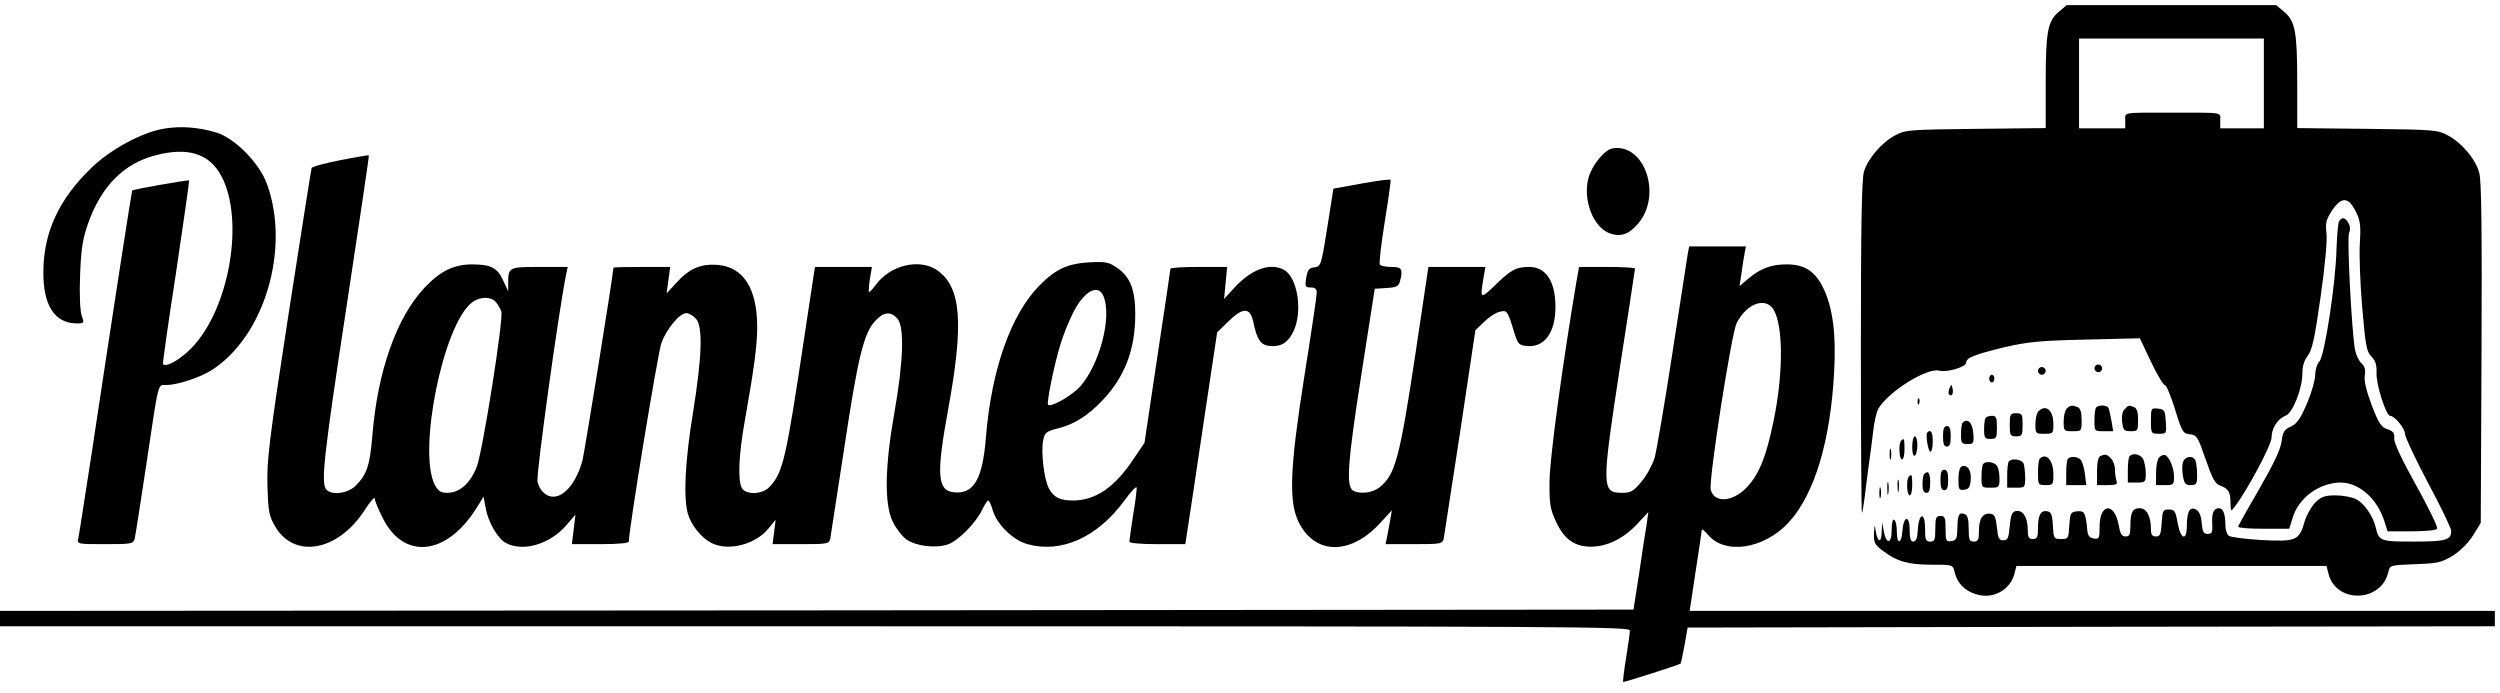 <?xml version="1.0" encoding="UTF-8" standalone="yes"?>
<!-- Created with sK1/UniConvertor (http://sk1project.org/) -->
<svg xmlns="http://www.w3.org/2000/svg" xmlns:xlink="http://www.w3.org/1999/xlink"
  width="974pt" height="270pt" viewBox="0 0 974 270"
  fill-rule="evenodd">
<g>
<g>
<path style="stroke:none; fill:#000000" d="M 802.1 4.6C 797.8 8.2 797 12.3 797 32.2L 797 49.9L 769.8 50.2C 743.8 50.5 742.3 50.6 738.4 52.7C 733.1 55.5 727.7 61.8 726.2 66.9C 725.3 69.6 725 89.2 725 135.5C 725 171.2 725.2 200.1 725.4 199.9C 725.6 199.7 726.1 196.8 726.5 193.5C 726.9 190.2 727.6 184.6 728.1 181C 728.6 177.4 729.4 171.6 729.8 168C 730.2 164.4 731.1 160.6 731.7 159.4C 735.4 152.8 750.6 143.2 755.5 144.4C 758.5 145.2 766 143 766 141.3C 766 139.4 769.3 138.1 780.8 135.3C 789.9 133.2 794.7 132.7 812.6 132.3L 833.7 131.8L 838 140.9C 840.4 145.9 842.8 150 843.4 150C 844 150 845.8 154.3 847.4 159.5C 850.1 168.3 850.5 168.9 853.2 169.2C 855.9 169.5 856.3 170.2 859.3 178.9C 861.9 186.4 863 188.5 865 189.2C 868.2 190.4 869 191.7 869 196C 869.1 199.3 869.2 199.4 870.6 197.5C 875.5 191.1 885 173.3 885 170.5C 885 166.9 887.3 163.2 890.4 162C 893.2 161 897 151.5 897 145.5C 897 142.7 897.7 140.4 899.1 138.6C 900.8 136.4 901.8 131.9 904.1 115.7C 905.9 103.2 906.7 93.7 906.4 90.9C 905.9 87 906.2 85.7 908.5 82.1C 912.4 76.3 915.1 76.6 918.2 83.2C 919.6 86.1 919.8 88.6 919.4 94.7C 919.1 99 919.5 110.2 920.3 119.6C 921.6 134.7 922 137 923.9 138.9C 925.5 140.5 926 142.1 925.9 145.3C 925.7 149.7 929.6 162 931.2 162C 932.9 162 937 166.9 937 169.1C 937 170.3 941.1 178.9 946 188.2C 951 197.5 955 205.9 955 206.8C 955 210.4 953 211 940.4 211C 927.3 211 926.8 210.8 925.6 205.5C 924.5 201 921.1 196.1 918 194.5C 916.4 193.7 912.8 193 910 193C 905.7 193 904.4 193.5 902 195.8C 900.5 197.4 898.6 200.7 897.9 203.1C 895.8 210.6 894.6 211.1 881.1 210.4C 874.7 210 868.9 209.3 868.3 208.7C 867.6 208.2 867 206.3 867 204.5C 867 200.2 866.1 198 864.5 198C 862.4 198 861.6 200 861.9 204.2C 862 207.4 861.8 208 860.1 208C 858.5 208 858.1 207.2 857.8 203.9C 857.6 201.2 856.9 199.3 855.7 198.6C 853.3 197.1 852 199.2 852 204.7C 852 211 849.6 210.3 848.4 203.7C 847.6 199.1 847.2 198.5 845 198.5C 842.7 198.5 842.5 198.9 842.2 203.7C 841.9 208.2 841.6 209 839.9 209C 838.5 209 838 208.3 838 206.1C 838 201.1 836.3 198 833.6 198C 830.8 198 830 199.6 830 205.1C 830 208.3 829.6 209 828.1 209C 826.6 209 826 207.9 825.4 204.4C 823.7 195.5 818 196.1 818 205.2C 818 209.8 817.8 210.1 815.8 209.8C 814.1 209.6 813.4 208.7 813.2 206.5C 812.6 199.8 812.1 198.9 809.2 199.2C 806.7 199.5 806.5 199.9 806.2 204.7C 805.9 209.8 805.8 210 803 210C 800.2 210 800.1 209.8 799.8 204.8C 799.6 200.6 799.1 199.4 797.6 199.2C 795.1 198.7 794 200.6 794 205.7C 794 209.3 793.7 210 792 210C 790.4 210 790 209.3 790 206.2C 790 201.6 788.1 198.6 785.4 199.1C 783.9 199.4 783.4 200.6 783 205C 782.6 209.7 782.2 210.5 780.5 210.5C 778.8 210.5 778.4 209.7 778 205.5C 777.6 201.7 777.1 200.4 775.7 200.2C 772.7 199.6 771 201.9 771 206.6C 771 210.3 770.7 211 769 211C 767.3 211 767 210.3 767 206C 767 202.4 766.6 200.8 765.5 200.3C 763.2 199.5 762.7 200.4 762.6 205.7C 762.5 209.9 762.2 210.5 760.3 210.8C 758.2 211.1 758 210.8 758 206.1C 758 201.7 757.7 201 756 201C 754.3 201 754 201.7 754 206C 754 210.3 753.7 211 752 211C 750.3 211 750 210.3 750 205.9C 750 199.3 747.6 199.7 747.2 206.3C 747 209.6 746.5 211 745.4 211C 744.4 211 744 209.7 744 206.4C 744 200.5 741.6 200.9 741.2 206.8C 740.8 212.1 739 212.3 739 207.1C 739 204.9 738.6 202.8 738 202.5C 737.4 202.1 737 203.7 737 206.5C 737 212 734.9 212.3 733.9 206.9L 733.3 203.5L 733.1 207.4C 733 211.9 731.4 211.3 730.7 206.5C 730.4 204.1 730.3 204.3 730.1 207.7C 730 211.4 730.4 212.2 733.3 214.4C 738.9 218.7 743.3 220 752.4 220C 760.8 220 760.8 220 761.5 222.8C 762.4 226.9 765.2 230 769.5 231.4C 776.1 233.7 783.1 230.1 784.8 223.6L 785.6 220.5L 846 220.5L 906.4 220.5L 907.2 223.6C 910.2 235.3 927.9 234.7 930.5 222.8C 931.1 220.2 931.2 220.2 940.9 219.8C 949.7 219.5 951.1 219.2 955.6 216.5C 958.6 214.6 961.6 211.6 963.5 208.6L 966.5 203.7L 966.8 137.6C 967 89.8 966.8 70.3 965.9 67.3C 964.5 62 959.1 55.6 953.6 52.7C 949.7 50.6 948.2 50.5 922.3 50.2L 895 49.9L 895 32.2C 895 12.3 894.2 8.2 889.9 4.6L 886.8 2L 846 2L 805.2 2L 802.1 4.6zM 882 32.5L 882 50L 873.5 50L 865 50L 865 47C 865 43.6 866.7 43.9 846.5 43.9C 826.3 43.9 828 43.6 828 47L 828 50L 819 50L 810 50L 810 32.5L 810 15L 846 15L 882 15L 882 32.5z"/>
<path style="stroke:none; fill:#000000" d="M 64 50.1C 55.4 51.5 43.2 58.1 35.7 65.3C 23 77.5 17 90.5 16.9 105.6C 16.7 118.9 21.3 126 29.9 126C 32.8 126 32.9 125.9 31.8 122.9C 31.2 121 30.9 114.9 31.2 107.2C 31.6 96.9 32.2 93.1 34.3 87.1C 39.4 72.6 48.2 63.7 60.6 60.5C 73.2 57.2 81.5 59.8 86.2 68.5C 95.4 85.6 89.4 120.4 74.6 135.6C 70.2 140.1 64.8 143.2 63.5 141.9C 63.3 141.6 65.6 125.5 68.6 106.1C 71.5 86.6 73.8 70.5 73.7 70.3C 73.3 70 51.8 73.8 51.5 74.2C 51.3 74.5 45 115 35.5 178C 33 194.2 30.8 208.5 30.5 209.7C 30 212 30.1 212 41 212C 51.5 212 52 211.9 52.5 209.7C 52.8 208.5 54.8 195.6 57 181C 62 147.6 61.4 150 64.8 150C 69.1 150 77.8 147.1 82.3 144.3C 103.1 131.2 113.3 96.6 103.9 71.4C 100.9 63.4 91.6 54 84.5 51.7C 77.7 49.6 70.6 49 64 50.1z"/>
<path style="stroke:none; fill:#000000" d="M 628.3 57.8C 625.2 58.3 620.3 64.2 618.9 69.2C 616.5 77.9 620.8 88.8 627.4 91C 631.6 92.4 634.8 91.2 638.3 87C 647.6 76 640.8 55.8 628.3 57.8z"/>
<path style="stroke:none; fill:#000000" d="M 132.6 62.4C 126.6 63.6 121.5 64.9 121.4 65.5C 121.2 66 117.2 91.7 112.4 122.5C 104.7 172.5 103.9 179.7 104.2 189.5C 104.5 199.3 104.8 201 107.2 205.1C 114.7 217.9 131.7 214.8 142.1 198.7C 144.2 195.4 146 193.4 146 194.2C 146 195 147.4 198.5 149.1 201.8C 157.3 218.3 174 216.5 185.6 198L 188.4 193.5L 189.2 197.8C 190.2 203.5 193.9 209.9 197.2 211.6C 203.9 215.1 214.2 212 220.6 204.7L 224.2 200.5L 223.5 206.3L 222.8 212L 233.9 212C 241.3 212 245 211.6 245 210.9C 245 206.2 256.3 137.4 257.7 133.6C 259.7 128.1 264.8 122 267.4 122C 268.3 122 269.9 122.9 271 124C 273.9 126.9 273.6 138.3 270 160.7C 266.9 179.7 266.2 193.6 268 200.2C 269.3 204.6 273.2 209.5 277.1 211.5C 283.6 214.9 294.3 212.2 299.4 205.9L 302.2 202.5L 301.6 207.2L 301 212L 312 212C 322.6 212 323 211.9 323.5 209.7C 323.7 208.5 326.2 192.4 329 174C 334.3 138.9 336.5 129.8 341.1 124.9C 344.3 121.5 347 121.2 349.6 124.1C 352.4 127.2 352 140.7 348.5 160.5C 344.7 181.8 344.5 196.4 347.8 203.2C 349.1 205.9 351.5 209 353.2 210.2C 356.9 212.8 364.5 213.7 369.3 212.1C 373.3 210.7 380.2 203.8 382.7 198.5C 383.6 196.6 384.7 195 385 195C 385.4 195 386.2 196.7 386.8 198.9C 388.5 204.4 394.6 210.4 400.3 212C 413.5 215.7 427.6 209.3 438 195.1C 440.5 191.7 442.6 189.4 442.8 189.9C 443 190.4 442.4 195.1 441.5 200.4C 440.7 205.7 440 210.4 440 211C 440 211.6 444.2 212 450.9 212L 461.8 212L 462.3 208.7C 462.6 207 465.4 188.4 468.5 167.5L 474.2 129.5L 478.6 125.2C 484.3 119.6 487.1 119.7 488.3 125.5C 489.7 132.3 491.2 134.5 494.7 134.8C 499.2 135.2 501.9 133.5 504.1 128.7C 507.6 120.9 505.4 107.9 500.2 105.1C 494.7 102.2 487.5 104.9 480.7 112.3L 476.9 116.5L 477.5 110.2L 478.1 104L 467 104C 461 104 456 104.3 456 104.7C 456 105.1 453.7 120.5 450.9 139L 445.9 172.5L 441.3 179.3C 434.2 189.9 426.8 194.9 418.2 195C 412.9 195 410.5 193.8 408.6 190.2C 406.8 186.7 405.5 176.2 406.4 171.7C 407 168.6 407.5 168.1 411.8 167C 418.4 165.4 423.7 162.1 429.7 155.8C 438.3 146.6 442.3 136.1 442.3 122.4C 442.3 112.8 440.3 107.7 435 104.2C 432 102.1 430.6 101.9 424.5 102.2C 415.9 102.7 411.3 104.8 405 111.2C 393.8 122.5 386.2 144.2 384.1 170.6C 382.8 186.6 379.4 192.6 371.7 191.8C 365.2 191.2 364.7 185.1 369.4 159.5C 375.6 125.7 374.5 111.7 365 105.2C 358.1 100.6 346.8 103.3 341.2 111C 339.9 112.7 338.7 114 338.5 113.8C 338.4 113.6 338.5 111.4 338.9 108.7L 339.7 104L 328.6 104L 317.5 104L 313.6 129.7C 306.2 179.2 305.1 184.1 299.8 189.7C 297 192.7 290.6 192.9 289 190.1C 287.4 187 287.8 177.3 290.1 164.4C 293.9 142.9 295 134.6 295 127.4C 295 112.5 289.7 104.1 279.7 103.2C 273 102.7 268.5 104.6 263.4 110.3L 259.7 114.3L 260.4 109.2L 261.1 104L 250 104C 244 104 239 104.1 239 104.3C 239 106.4 227.7 176.6 226.9 179.5C 224 190 217.6 195.9 212.6 192.6C 211.1 191.6 209.8 189.6 209.4 187.5C 208.9 184.6 217.6 121.5 220.6 106.7L 221.2 104L 210.2 104C 198.2 104 198 104.1 198 110.3L 198 113.5L 196 109.2C 193.8 104.3 191.2 103 183.7 103C 176.7 103.1 171.5 105.6 165.3 112.2C 154.5 123.7 147.1 144.7 145.1 169.4C 144.1 181.4 143 184.8 138.5 189.3C 135.5 192.2 129.5 193.1 127.2 190.8C 124.9 188.5 126.1 177.9 135 119.5C 139.9 87.1 143.9 60.6 143.7 60.5C 143.6 60.4 138.6 61.2 132.6 62.4zM 430 115.6C 433.2 123.8 428.4 141.9 420.9 150.5C 417.7 154.1 409.5 158.8 408.3 157.7C 407.7 157 410.7 142 413.2 134C 414.3 130.4 416.5 124.9 418.1 121.8C 422.4 113.3 428 110.3 430 115.6zM 193.2 117.7C 194 118.7 195 120.3 195.3 121.3C 196.3 123.9 188.1 175.5 185.8 181.7C 183.4 188.1 179.1 192 174.4 192C 171.7 192 170.8 191.4 169.4 188.9C 162.7 175.8 172.6 126.7 183.8 117.9C 186.9 115.5 191.2 115.4 193.2 117.7z"/>
<path style="stroke:none; fill:#000000" d="M 530.5 71.5L 519.5 73.5L 517.3 87.4C 514.7 103.8 514.7 103.8 511.8 104.2C 510 104.4 509.4 105.3 508.9 108.2C 508.4 111.7 508.5 112 510.7 112C 512.4 112 513 112.6 513 114.1C 513 115.2 510.9 129.5 508.3 145.8C 502.5 182.4 502 195.5 506 203.5C 512.3 216.1 525.9 216.4 537.4 204.1L 542.3 198.8L 541.6 202.7C 541.2 204.8 540.7 207.7 540.4 209.2L 539.8 212L 550.9 212C 561.6 212 562 211.9 562.5 209.7C 562.7 208.5 565.6 189.8 568.9 168.1L 574.8 128.7L 578.2 125.4C 580 123.6 582.7 121.8 584.2 121.5C 587.2 120.7 587.3 120.9 590.1 130C 591.4 134 591.8 134.5 594.8 134.8C 601.7 135.5 606 129.6 606 119.6C 606 109.6 602.3 104 595.8 104C 590.7 104 588.6 105.1 582.3 111.3C 576.8 116.6 576.6 116.5 577.9 108.7L 578.7 104L 567.6 104L 556.5 104L 551.7 136.2C 545.3 178.9 543.6 185 537.4 189.9C 534.7 192.1 529.6 192.6 527.1 191.1C 524.4 189.3 525 180.4 530.3 146.5L 535.6 112.5L 540.2 112.2C 544 112 544.9 111.5 545.4 109.7C 546.7 104.8 546.2 104 542.1 104C 539.9 104 537.9 103.6 537.6 103.1C 537.2 102.6 538.1 95.1 539.5 86.4C 540.9 77.8 541.9 70.4 541.8 70.1C 541.6 69.7 536.6 70.4 530.5 71.5z"/>
<path style="stroke:none; fill:#000000" d="M 911.3 86.2C 910.9 86.9 910.5 91.8 910.3 97C 910 110.3 905.7 138.6 903.6 140.9C 902.7 141.8 902 144.2 902 146.1C 902 148 900.6 153 898.8 157.2C 896.2 163.2 894.9 165.1 892.5 166.2C 890 167.3 889.4 168.2 888.9 172C 888.5 175.1 885.8 180.8 880.2 190.5C 875.7 198.2 872 204.8 872 205.2C 872 205.7 876.5 206 882 206L 891.9 206L 893.2 201.8C 895.5 193.9 903.7 188 912 188C 919.2 188.1 926.2 194.3 929 203.2L 930.2 207L 939.5 207C 944.8 207 949.2 206.6 949.5 206C 949.9 205.4 946.2 197.9 941.4 189.2C 935.7 179 932.7 172.6 932.8 170.9C 933 168.7 932.4 168 930.1 167.2C 927.7 166.4 926.7 164.9 924 157.8C 921.9 152.2 921 148.5 921.3 146.3C 921.7 144.1 921.3 142.7 920 141.5C 919 140.6 917.9 138.2 917.5 136.2C 916.2 129 914.3 92.5 915.2 90.7C 915.7 89.7 915.7 88.2 915 87C 913.8 84.7 912.5 84.4 911.3 86.2z"/>
<path style="stroke:none; fill:#000000" d="M 657.5 99.2C 657.2 101 654.5 118.5 651.5 138C 648.5 157.5 645.4 175.8 644.6 178.5C 643.7 181.3 641.4 185.5 639.4 187.8C 636.4 191.4 635.3 192 632 192C 623.9 192 623.9 190.2 631.4 141.3C 634.5 121.4 637 104.9 637 104.6C 637 104.3 632.1 104 626.1 104L 615.2 104L 614.1 110.2C 608.8 141.7 603.7 178.9 603.7 187.5C 603.6 196.3 603.9 198.2 606.2 203.2C 609.4 210.1 613.4 213 620 213C 626.2 212.9 632.6 209.8 637.8 204.2L 642.2 199.5L 641.5 204.5C 641 207.3 639.7 215.8 638.6 223.5L 636.4 237.5L 318.2 237.8L -0 238L -0 241L -0 244L 317.5 244C 619.2 244 635 244.1 635 245.7C 635 246.7 634.3 251.5 633.5 256.5C 632.7 261.4 632.2 265.5 632.4 265.7C 632.6 265.9 654.1 259.1 654.8 258.5C 654.9 258.4 655.6 255.2 656.3 251.4L 657.5 244.5L 814.8 244.2L 972 244L 972 241L 972 238L 815.2 238L 658.3 238L 660.6 222.7C 661.9 214.4 663 207 663 206.5C 663 205.9 664 206.7 665.3 208.2C 671.9 216.3 687.2 214 696.9 203.5C 706.9 192.6 713.2 171.9 714.6 144.5C 715.4 130.2 714 119.7 710.4 112.3C 707.2 105.7 703.1 103 696.1 103C 690.1 103 685.8 104.6 681.1 108.6L 677.7 111.5L 678.4 107C 678.7 104.5 679.3 101 679.6 99.2L 680.2 96L 669.2 96L 658.1 96L 657.5 99.2zM 690.3 119.7C 694.7 124.7 695.1 144.1 691 163.9C 688.2 177.6 685.5 184.5 680.8 189.6C 675.3 195.6 667.9 196.2 666.5 190.8C 665.6 187.4 674.6 129.6 676.6 125.9C 680.2 118.8 686.8 115.9 690.3 119.7z"/>
<path style="stroke:none; fill:#000000" d="M 816 143.5C 816 144.3 816.7 145 817.5 145C 818.3 145 819 144.3 819 143.5C 819 142.7 818.3 142 817.5 142C 816.7 142 816 142.7 816 143.5z"/>
<path style="stroke:none; fill:#000000" d="M 794 144.5C 794 145.3 794.7 146 795.5 146C 796.3 146 797 145.3 797 144.5C 797 143.7 796.3 143 795.5 143C 794.7 143 794 143.7 794 144.5z"/>
<path style="stroke:none; fill:#000000" d="M 775 147.5C 775 148.3 775.5 149 776 149C 776.6 149 777 148.3 777 147.5C 777 146.7 776.6 146 776 146C 775.5 146 775 146.7 775 147.5z"/>
<path style="stroke:none; fill:#000000" d="M 759.5 151.3C 759.1 152.3 759 153.4 759.4 153.7C 760.4 154.7 761.2 153.3 760.7 151.3C 760.3 149.6 760.3 149.6 759.5 151.3z"/>
<path style="stroke:none; fill:#000000" d="M 747.1 156.6C 747.1 157.7 747.4 158 747.7 157.2C 748 156.5 747.9 155.6 747.6 155.3C 747.3 154.9 747 155.5 747.1 156.6z"/>
<path style="stroke:none; fill:#000000" d="M 805.2 159.2C 804.5 159.9 804 162.1 804 164.2C 804 167.9 804.1 168 807.5 168C 811 168 811 168 811 163.6C 811 160.5 810.5 159 809.4 158.6C 807.2 157.8 806.6 157.8 805.2 159.2z"/>
<path style="stroke:none; fill:#000000" d="M 816.7 158.7C 816.3 159 816 161.3 816 163.7C 816 168 816 168 819.6 168L 823.3 168L 822.6 163.8C 822.2 161.6 821.7 159.3 821.4 158.8C 820.8 157.8 817.6 157.7 816.7 158.7z"/>
<path style="stroke:none; fill:#000000" d="M 827.8 159.4C 826.9 160.2 826.5 162.1 826.8 164.4C 827.2 167.6 827.5 168 830.1 168C 832.9 168 833 167.8 833 163.6C 833 160.5 832.5 159 831.4 158.6C 829.3 157.8 829.3 157.8 827.8 159.4z"/>
<path style="stroke:none; fill:#000000" d="M 794.2 160.2C 793.5 160.9 793 163.1 793 165.2C 793 168.9 793.1 169 796.5 169C 799.9 169 800 168.9 800 165.2C 800 161.4 798.6 159 796.5 159C 795.9 159 794.9 159.5 794.2 160.2z"/>
<path style="stroke:none; fill:#000000" d="M 838 163.9C 838 168.9 838.1 169 841.1 169C 844.1 169 844.1 168.9 843.8 164.2C 843.5 159.9 843.3 159.5 840.8 159.2C 838.1 158.9 838 159 838 163.9z"/>
<path style="stroke:none; fill:#000000" d="M 783 165.5C 783 169.6 783.2 170 785.5 170C 787.8 170 788 169.6 788 165.5C 788 161.4 787.8 161 785.5 161C 783.2 161 783 161.4 783 165.5z"/>
<path style="stroke:none; fill:#000000" d="M 773.7 162.7C 773.3 163 773 165.1 773 167.2C 773 170.6 773.3 171 775.5 171C 777.8 171 778 170.6 778 166.5C 778 162.8 777.7 162 776.2 162C 775.2 162 774 162.3 773.7 162.7z"/>
<path style="stroke:none; fill:#000000" d="M 764.7 164.6C 764.3 165 764 167.1 764 169.2C 764 172.6 764.3 173 766.6 173C 768.9 173 769.1 172.7 768.8 168.8C 768.5 164.7 766.6 162.8 764.7 164.6z"/>
<path style="stroke:none; fill:#000000" d="M 757 170C 757 172.9 757.4 174 758.5 174C 759.6 174 760 172.9 760 170C 760 167.1 759.6 166 758.5 166C 757.4 166 757 167.1 757 170z"/>
<path style="stroke:none; fill:#000000" d="M 750.9 168.5C 750.1 169.3 751.2 176 752.1 176C 752.6 176 753 174.2 753 172C 753 168.4 752.2 167.1 750.9 168.5z"/>
<path style="stroke:none; fill:#000000" d="M 745 174.1C 745 176.5 745.4 177.9 746 177.5C 746.6 177.2 747 175.3 747 173.4C 747 171.5 746.6 170 746 170C 745.5 170 745 171.8 745 174.1z"/>
<path style="stroke:none; fill:#000000" d="M 740.7 171.7C 739.6 172.7 739.9 179 741 179C 741.6 179 742 177.2 742 175C 742 170.9 741.8 170.5 740.7 171.7z"/>
<path style="stroke:none; fill:#000000" d="M 736.2 177C 736.2 178.9 736.4 179.7 736.7 178.7C 736.9 177.8 736.9 176.2 736.7 175.2C 736.4 174.3 736.2 175.1 736.2 177z"/>
<path style="stroke:none; fill:#000000" d="M 818.3 177.7C 817.5 178 817 180.2 817 183.6L 817 189L 821.1 189C 824.4 189 825.1 188.7 824.6 187.4C 824.3 186.5 824 184.6 824 183C 824 181.4 823.3 179.4 822.4 178.6C 820.8 176.9 820.3 176.8 818.3 177.7z"/>
<path style="stroke:none; fill:#000000" d="M 829.7 177.7C 829.3 178 829 180.5 829 183.2L 829 188L 832.5 188C 835.8 188 836 187.8 836 184.4C 836 182.5 835.5 180 835 178.9C 834 177 831 176.3 829.7 177.7z"/>
<path style="stroke:none; fill:#000000" d="M 841.2 178.2C 840.5 178.9 840 181.6 840 184.2L 840 189L 843.5 189C 846.8 189 847 188.8 847 185.7C 847 182.2 845.1 177.9 843.5 177.3C 842.9 177.1 841.9 177.5 841.2 178.2z"/>
<path style="stroke:none; fill:#000000" d="M 794.7 178.7C 794.3 179 794 181.5 794 184.2C 794 188.9 794.1 189 797 189C 799.9 189 800 188.8 800 184.7C 800 179.4 797.2 176.2 794.7 178.7z"/>
<path style="stroke:none; fill:#000000" d="M 805.7 178.7C 805.3 179 805 181.5 805 184.2L 805 189L 808.9 189L 812.8 189L 812.3 184.7C 812 182.4 811.3 179.9 810.7 179.2C 809.7 177.9 806.8 177.6 805.7 178.7z"/>
<path style="stroke:none; fill:#000000" d="M 850.5 180.1C 850.1 181.2 850.1 183.7 850.5 185.6C 851 188.4 851.5 189 853.5 189C 855.7 189 856 188.6 856 185.1C 856 182.9 855.7 180.5 855.4 179.6C 854.5 177.3 851.3 177.6 850.5 180.1z"/>
<path style="stroke:none; fill:#000000" d="M 782.7 179.7C 782.3 180 782 182.5 782 185.2L 782 190L 785.5 190C 788.9 190 789 189.9 789 186.1C 789 183.9 788.7 181.5 788.4 180.6C 787.8 179 783.9 178.4 782.7 179.7z"/>
<path style="stroke:none; fill:#000000" d="M 772.7 180.7C 772.3 181 772 183.3 772 185.7C 772 190 772 190 775.5 190C 778.9 190 779 189.9 779 186.2C 779 184.1 778.5 181.9 777.8 181.2C 776.5 179.9 773.7 179.6 772.7 180.7z"/>
<path style="stroke:none; fill:#000000" d="M 764.3 181.7C 763.5 182 763 184 763 186.7C 763 190.7 763.2 191.1 765.3 190.8C 767 190.6 767.6 189.8 767.8 186.9C 768.1 183.2 766.5 180.9 764.3 181.7z"/>
<path style="stroke:none; fill:#000000" d="M 756 187C 756 189.9 756.4 191 757.5 191C 758.6 191 759 189.9 759 187C 759 184.1 758.6 183 757.5 183C 756.4 183 756 184.1 756 187z"/>
<path style="stroke:none; fill:#000000" d="M 749.7 184.7C 749.3 185 749 186.8 749 188.7C 749 191 749.5 192 750.5 192C 751.6 192 752 190.9 752 188C 752 184.2 751.2 183.1 749.7 184.7z"/>
<path style="stroke:none; fill:#000000" d="M 743.7 185.7C 742.6 186.7 742.9 193 744 193C 744.6 193 745 191.2 745 189C 745 184.9 744.8 184.5 743.7 185.7z"/>
<path style="stroke:none; fill:#000000" d="M 739.3 189.5C 739.3 191.7 739.5 192.5 739.7 191.2C 739.9 190 739.9 188.2 739.7 187.2C 739.4 186.3 739.2 187.3 739.3 189.5z"/>
<path style="stroke:none; fill:#000000" d="M 735.3 190.5C 735.3 192.7 735.5 193.5 735.7 192.2C 735.9 191 735.9 189.2 735.7 188.2C 735.4 187.3 735.2 188.3 735.3 190.5z"/>
<path style="stroke:none; fill:#000000" d="M 732.2 192C 732.2 193.9 732.4 194.7 732.7 193.7C 732.9 192.8 732.9 191.2 732.7 190.2C 732.4 189.3 732.2 190.1 732.2 192z"/>
</g>
</g>
</svg>